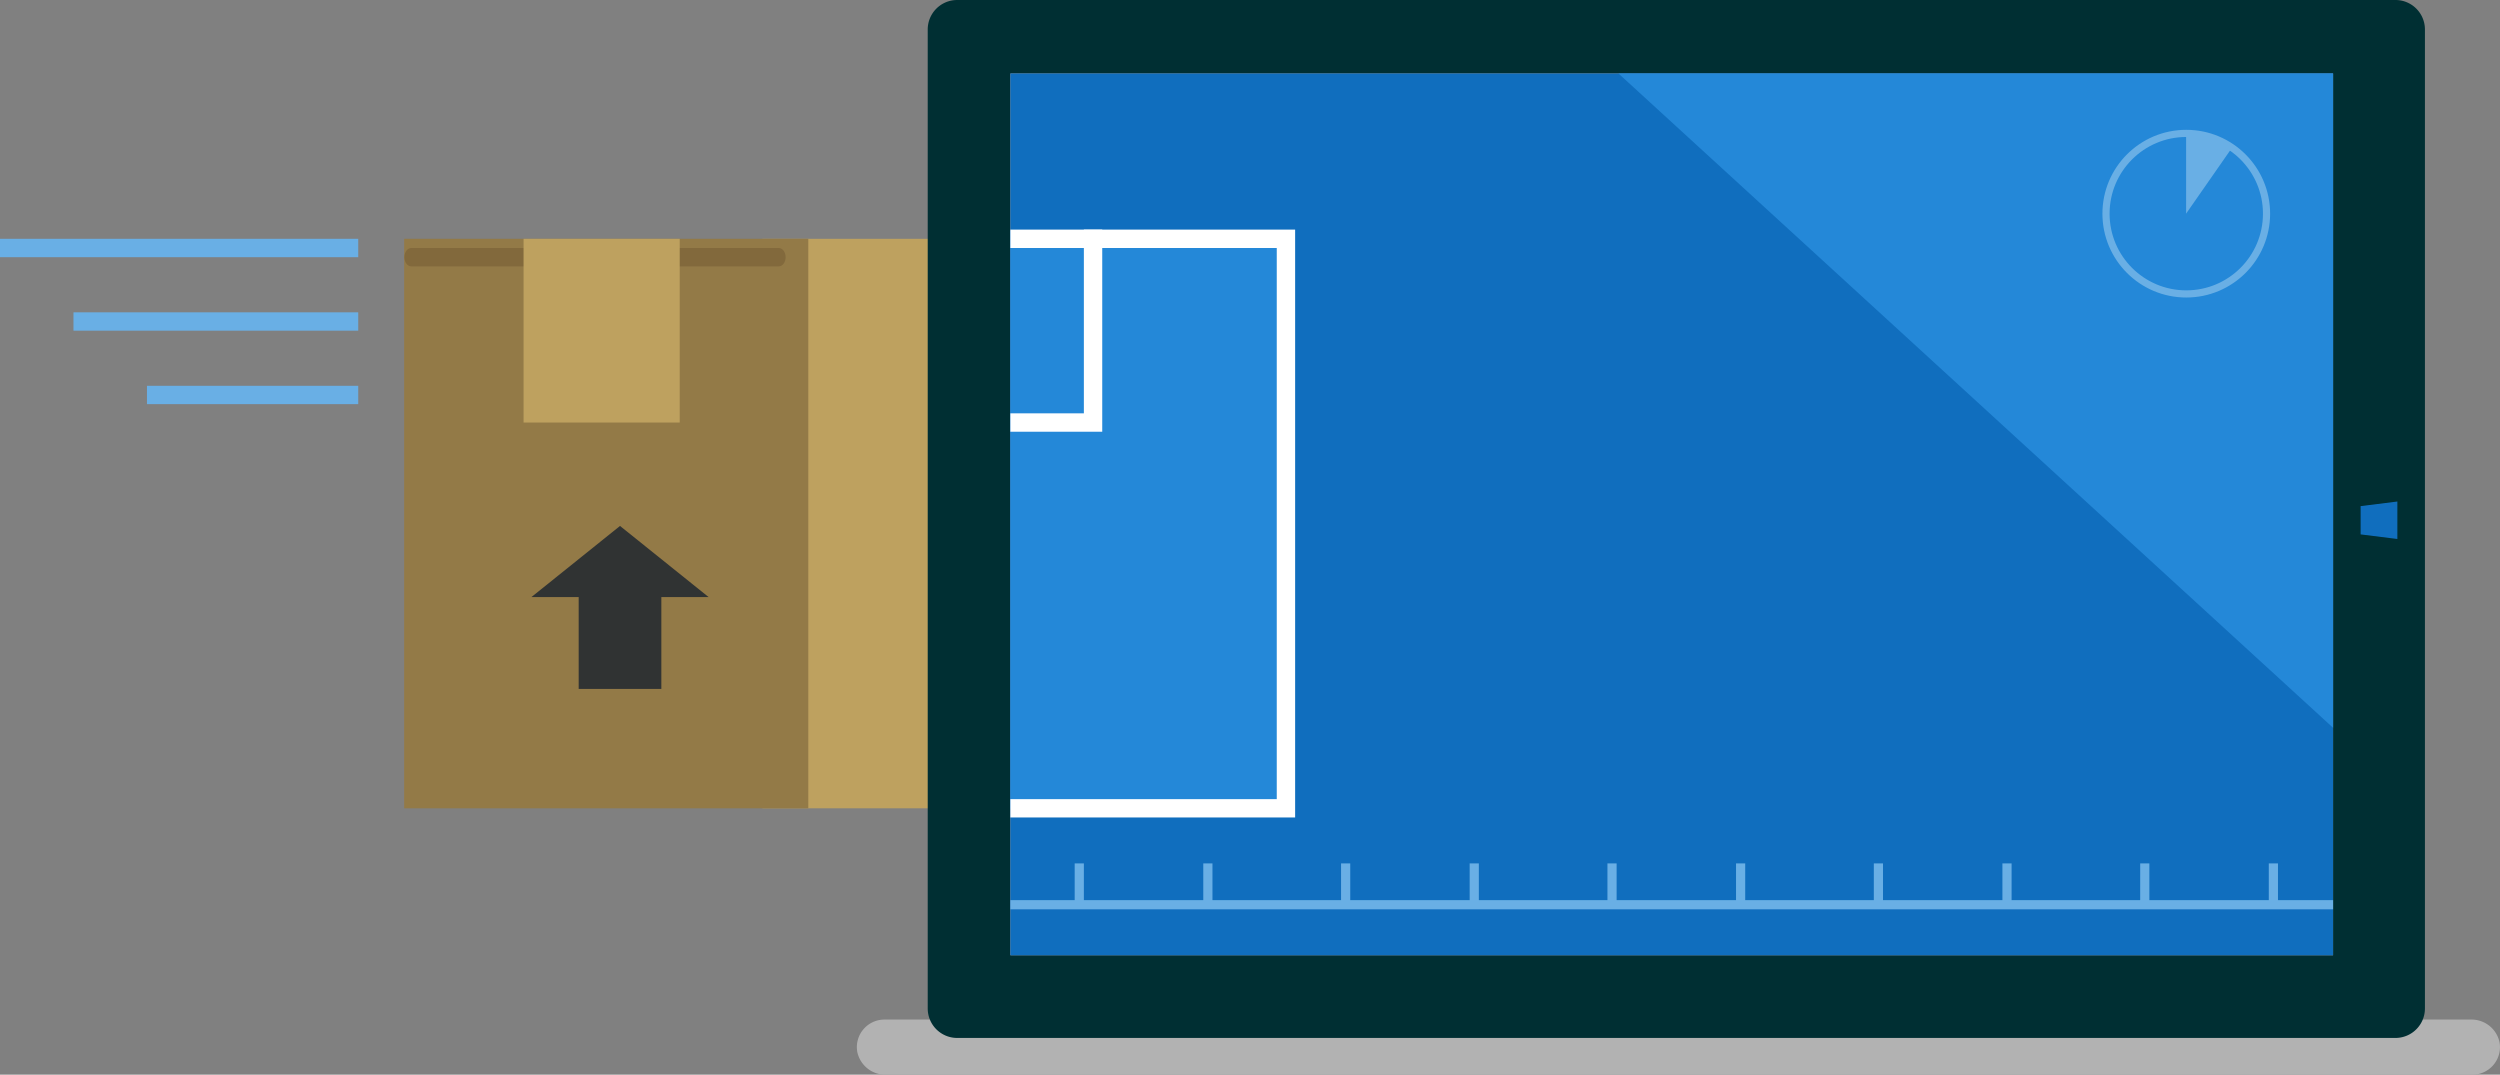 <svg xmlns="http://www.w3.org/2000/svg" viewBox="0 0 348.94 150"><rect x="0" y="0" width="348.94" height="150" fill="#808080" stroke="none"/><defs><clipPath id="a"><path fill="none" d="M141.026 17.949h44.872v98.718h-44.872z"/></clipPath></defs><title>zerodata-configure-component-governance</title><path d="M106.41 33.333h33.333v79.487H106.41z" fill="#bea15f"/><path d="M345.092 150H123.66a4 4 0 0 1-4-3.158 3.847 3.847 0 0 1 3.786-4.535h221.428a4 4 0 0 1 4 3.158 3.849 3.849 0 0 1-3.782 4.535z" fill="#b2b2b2"/><path d="M334.349 144.872H133.6a4.112 4.112 0 0 1-4.112-4.112V4.112A4.112 4.112 0 0 1 133.6 0h200.75a4.112 4.112 0 0 1 4.112 4.112v136.65a4.114 4.114 0 0 1-4.113 4.11z" fill="#002f33"/><path d="M338.462 112.647V4.108A4.108 4.108 0 0 0 334.354 0H213.233z" fill="none"/><path d="M141.026 10.256h184.615v123.077H141.026z" fill="#a6a8ab"/><path d="M141.026 10.256h184.615v123.077H141.026zm188.461 64.333l5.128.641V70l-5.128.641z" fill="#106ebe"/><path d="M325.641 101.581V10.256H225.9z" fill="#2488d8"/><path d="M0 33.333h50V35.9H0zM10.256 43.59H50v2.564H10.256zm10.257 10.256H50v2.564H20.513z" fill="#69afe5"/><path d="M141.026 2.564h69.231v123.077h-69.231z" fill="none"/><path d="M305.128 18.621v11.2l6.319-9.074a8.313 8.313 0 0 0-3.364-1.729c-1.538-.191-2.955-.4-2.955-.4z" fill="#69afe5"/><circle cx="305.151" cy="29.823" r="11.203" fill="none" stroke="#69afe5" stroke-miterlimit="10"/><path d="M141.026 125.641h184.615v1.282H141.026zm8.974-5.128h1.282v5.128H150zm17.949 0h1.282v5.128h-1.282zm19.231 0h1.282v5.128h-1.282zm17.949 0h1.282v5.128h-1.282zm19.231 0h1.282v5.128h-1.282zm17.949 0h1.282v5.128h-1.282zm19.231 0h1.282v5.128h-1.282zm17.949 0h1.282v5.128h-1.282zm19.231 0H300v5.128h-1.282zm17.949 0h1.282v5.128h-1.282z" fill="#69afe5"/><g clip-path="url(#a)"><path d="M95.813 32.581s82.865-.71 83.675-.337l.512 77.564c.031 1.659-2.111 3.013-4.763 3.013l-79.083.049z" fill="#2488d8"/><path d="M180.769 114.1H97.436v-2.564h80.769V34.615H97.436v-2.564h83.333z" fill="#fff"/><path d="M153.846 60.256h-24.359V33.333h2.564v24.359h19.231V32.051h2.564z" fill="#fff"/></g><path d="M112.821 112.821H56.41V33.333h56.41z" fill="#937a47"/><path d="M108.695 37.179H57.4c-.529 0-.959-.573-.959-1.282s.428-1.282.959-1.282h51.295c.529 0 .959.573.959 1.282s-.428 1.282-.959 1.282z" fill="#82693c"/><path d="M94.872 58.974H73.077V33.333h21.795z" fill="#bea15f"/><path d="M86.538 73.408l-12.361 9.925h6.592v12.821h11.539V83.333H98.9z" fill="#303333"/></svg>